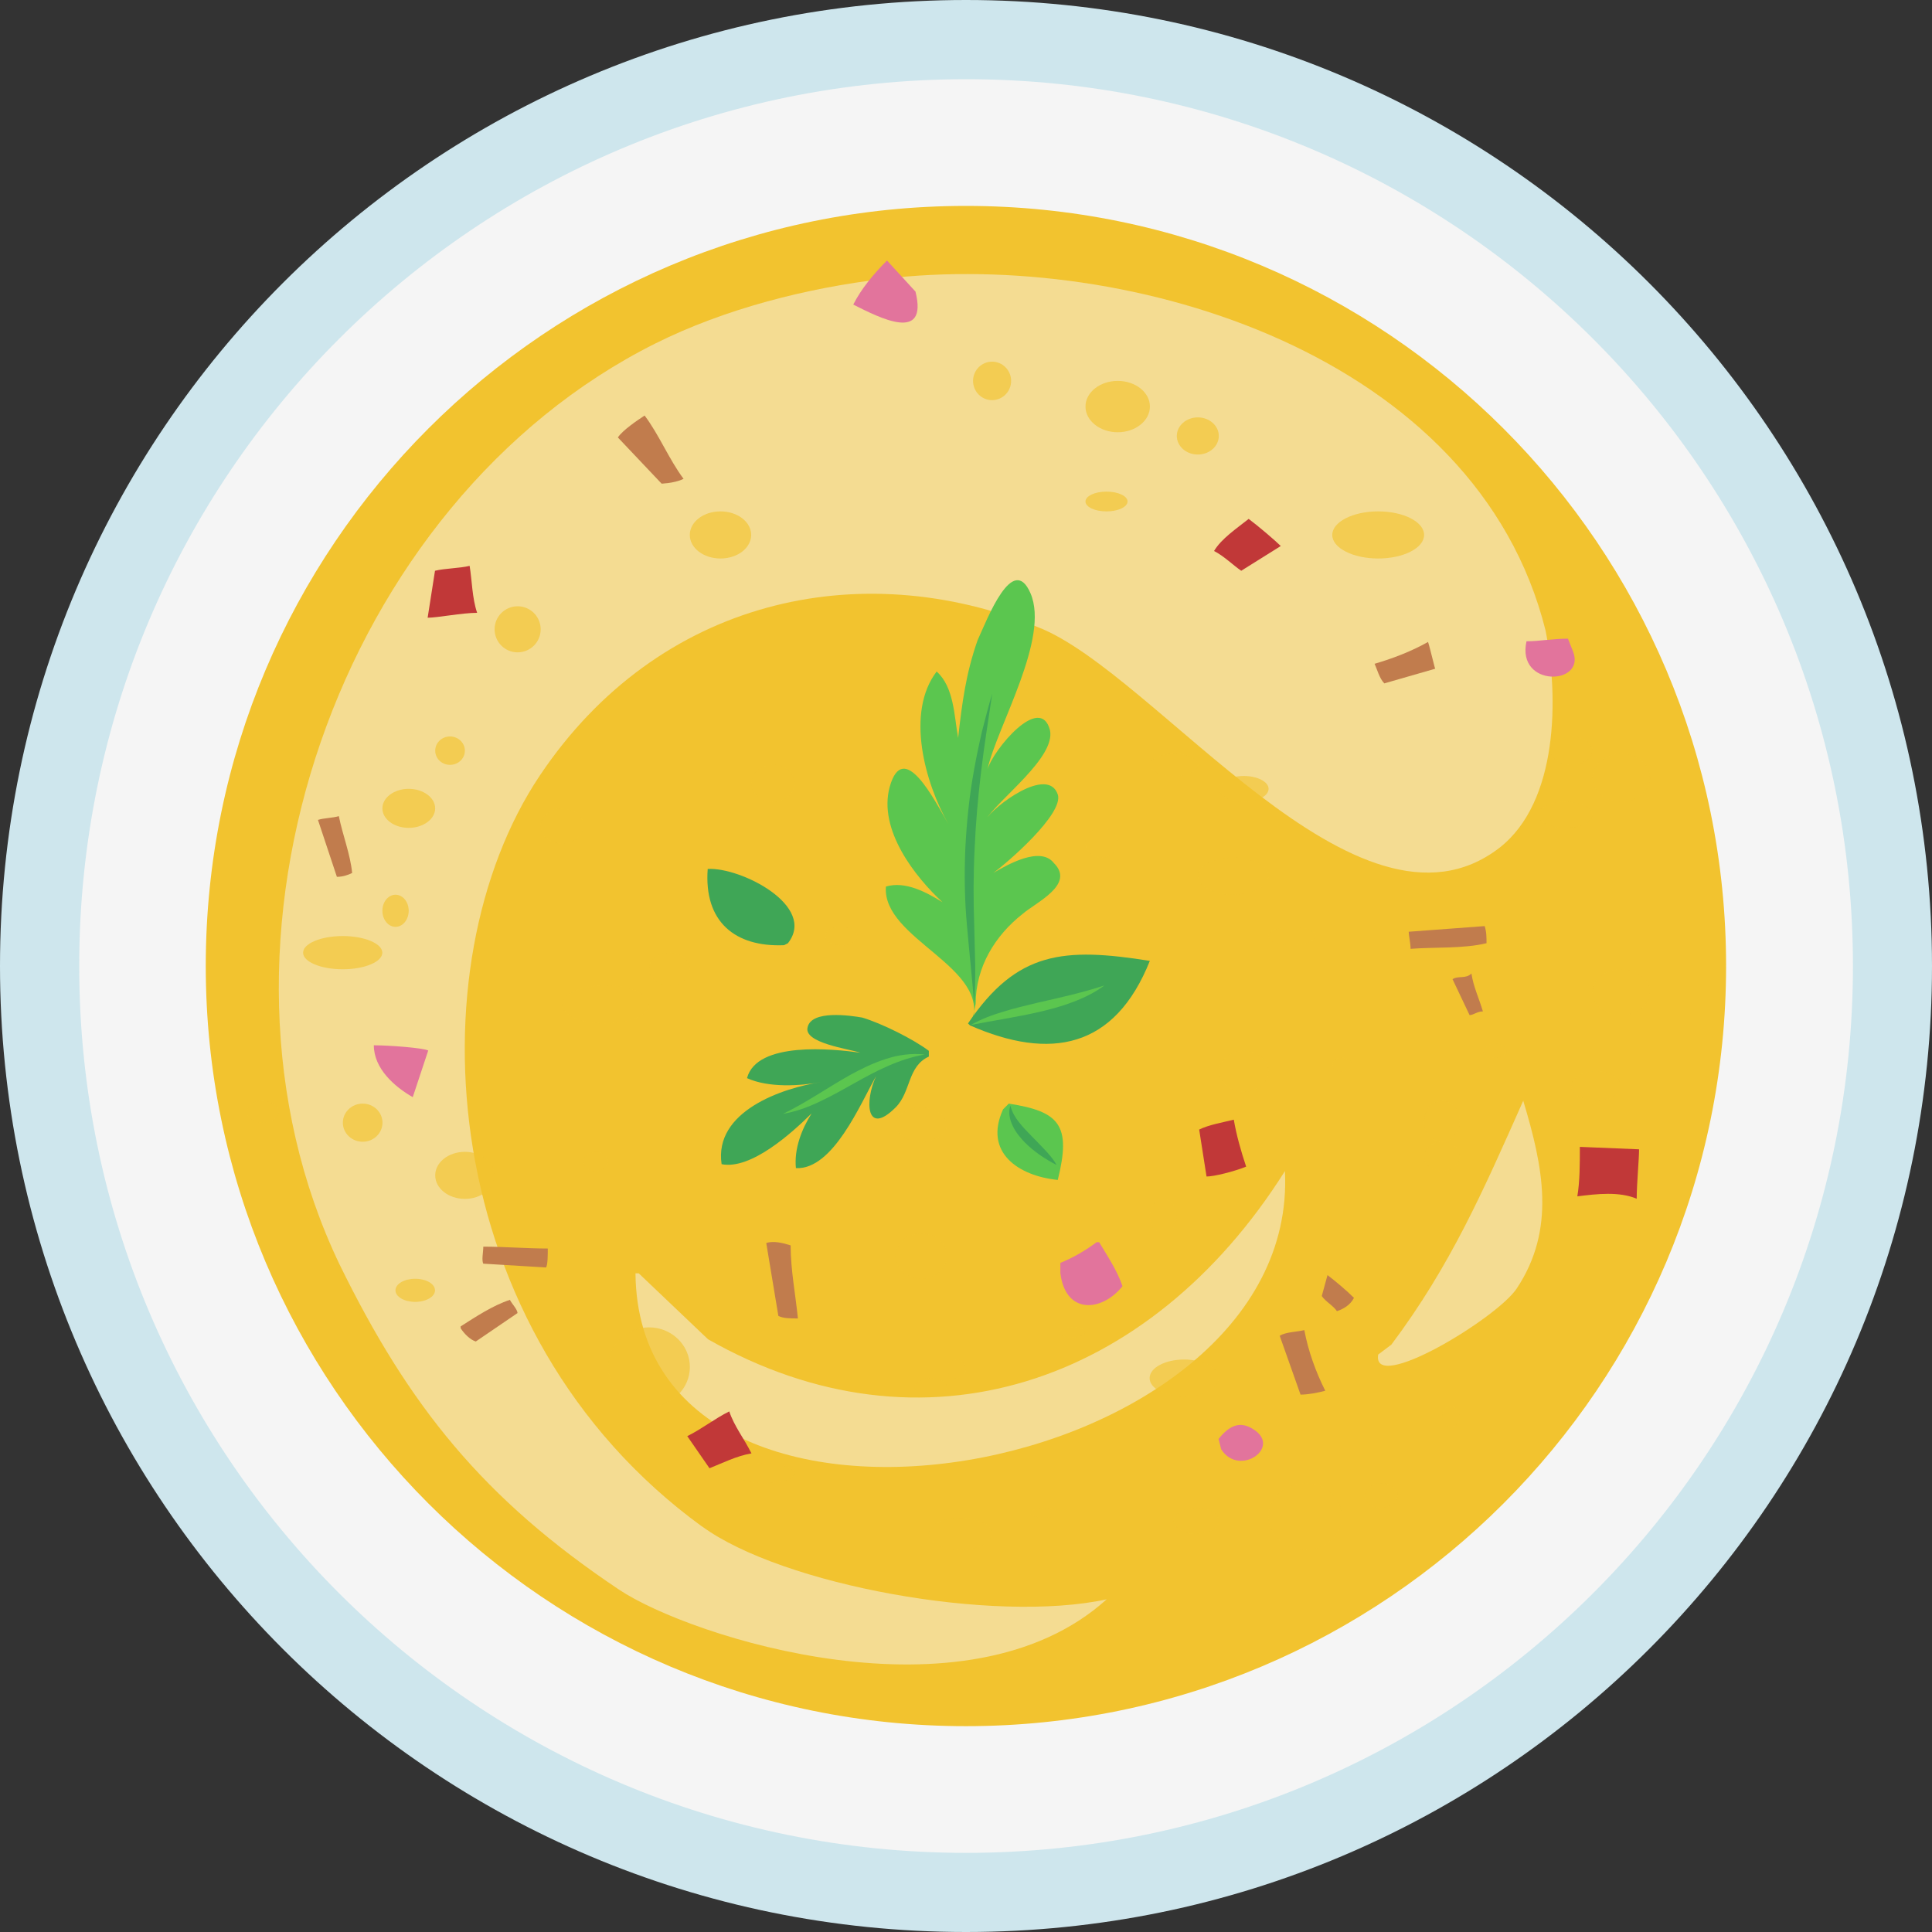<svg width="26" height="26" viewBox="0 0 26 26" fill="none" xmlns="http://www.w3.org/2000/svg">
<rect x="0" y="0" width="26" height="26" fill="#333333" stroke="none"/>
<path d="M13 26C20.18 26 26 20.18 26 13C26 5.82 20.18 0 13 0C5.82 0 0 5.82 0 13C0 20.18 5.82 26 13 26Z" fill="#CEE6ED"/>
<path d="M1.066 13C1.066 6.409 6.409 1.066 13.001 1.066C19.593 1.066 24.936 6.409 24.936 13C24.936 19.592 19.593 24.935 13.001 24.935C6.409 24.935 1.066 19.592 1.066 13Z" fill="#F5F5F5"/>
<path d="M2.769 13C2.769 7.351 7.348 2.771 12.999 2.771C18.65 2.771 23.229 7.351 23.229 13C23.229 18.65 18.649 23.23 12.999 23.23C7.35 23.23 2.769 18.65 2.769 13Z" fill="#F2C32F"/>
<g style="mix-blend-mode:overlay" opacity="0.5">
<path d="M9.528 18.023C12.413 19.665 15.474 18.643 17.292 15.76C17.5 19.949 8.594 21.488 8.552 17.136H8.596L9.528 18.023Z" fill="#F5F5F5"/>
</g>
<g style="mix-blend-mode:overlay" opacity="0.5">
<path d="M9.447 20.543C5.858 17.93 5.548 13 7.266 10.435C8.859 8.059 11.57 7.463 13.966 8.439C15.563 9.059 18.27 12.876 20.177 11.411C20.976 10.79 20.976 9.37 20.799 8.483C19.871 4.773 15.224 3.355 11.889 3.753C10.857 3.876 9.756 4.155 8.82 4.622C4.56 6.752 2.485 12.669 4.57 17.017C5.503 18.925 6.509 20.175 8.333 21.394C9.286 22.03 13.005 23.229 14.893 21.523C13.374 21.852 10.531 21.332 9.449 20.543H9.447Z" fill="#F5F5F5"/>
</g>
<path d="M13.079 13.773C13.342 13.011 11.868 12.641 11.922 11.931C12.184 11.852 12.474 12.011 12.684 12.142C12.316 11.801 11.816 11.169 11.973 10.59C12.158 9.931 12.579 10.774 12.763 11.09C12.448 10.537 12.184 9.59 12.605 9.037C12.841 9.248 12.841 9.642 12.894 9.931C12.947 9.458 12.999 9.063 13.156 8.616C13.288 8.327 13.63 7.433 13.868 7.984C14.13 8.59 13.42 9.773 13.289 10.352C13.368 10.09 13.999 9.326 14.13 9.826C14.209 10.194 13.445 10.747 13.262 11.036C13.368 10.851 14.104 10.298 14.236 10.694C14.315 10.956 13.551 11.615 13.368 11.747C13.552 11.641 13.999 11.379 14.183 11.615C14.472 11.904 13.945 12.141 13.762 12.299C13.394 12.588 13.13 13.011 13.13 13.509L13.077 13.772L13.079 13.773Z" fill="#5BC64F"/>
<path d="M13.027 13.773C13.685 12.799 14.316 12.747 15.474 12.931C15.001 14.115 14.133 14.273 13.053 13.799L13.027 13.773Z" fill="#3FA656"/>
<path d="M12.499 14.141C12.289 13.983 11.867 13.773 11.604 13.694C11.446 13.667 10.919 13.588 10.868 13.826C10.815 14.036 11.421 14.115 11.579 14.167C11.211 14.115 10.185 14.009 10.053 14.509C10.343 14.641 10.764 14.615 11.053 14.562C10.526 14.641 9.605 14.956 9.711 15.667C10.105 15.746 10.658 15.246 10.922 14.984C10.79 15.194 10.685 15.458 10.711 15.72C11.211 15.746 11.579 14.852 11.79 14.483C11.632 14.824 11.658 15.298 12.053 14.903C12.262 14.694 12.21 14.351 12.5 14.219V14.14L12.499 14.141Z" fill="#3FA656"/>
<path d="M10.551 12.72C9.892 12.747 9.471 12.405 9.524 11.694C9.971 11.668 10.998 12.194 10.603 12.694L10.551 12.72Z" fill="#3FA656"/>
<path d="M13.498 14.931C13.235 15.511 13.708 15.826 14.235 15.879C14.419 15.142 14.261 14.958 13.576 14.852L13.497 14.931H13.498Z" fill="#5BC64F"/>
<g style="mix-blend-mode:overlay" opacity="0.5">
<path d="M18.724 18.096C19.523 17.031 19.967 16.011 20.499 14.813C20.766 15.7 20.943 16.543 20.41 17.342C20.144 17.742 18.458 18.762 18.547 18.229L18.724 18.096Z" fill="#F5F5F5"/>
</g>
<g style="mix-blend-mode:multiply" opacity="0.65">
<path d="M10.109 7.199C10.109 7.374 9.925 7.516 9.696 7.516C9.467 7.516 9.283 7.374 9.283 7.199C9.283 7.024 9.467 6.882 9.696 6.882C9.925 6.882 10.109 7.024 10.109 7.199Z" fill="#F2C32F"/>
</g>
<g style="mix-blend-mode:multiply" opacity="0.65">
<path d="M13.607 5.126C13.607 5.269 13.492 5.385 13.351 5.385C13.21 5.385 13.095 5.269 13.095 5.126C13.095 4.983 13.21 4.867 13.351 4.867C13.492 4.867 13.607 4.983 13.607 5.126Z" fill="#F2C32F"/>
</g>
<g style="mix-blend-mode:multiply" opacity="0.65">
<path d="M15.475 5.471C15.475 5.662 15.28 5.817 15.042 5.817C14.803 5.817 14.608 5.662 14.608 5.471C14.608 5.28 14.803 5.126 15.042 5.126C15.28 5.126 15.475 5.28 15.475 5.471Z" fill="#F2C32F"/>
</g>
<g style="mix-blend-mode:multiply" opacity="0.65">
<path d="M16.402 5.867C16.402 6.005 16.275 6.117 16.12 6.117C15.964 6.117 15.837 6.005 15.837 5.867C15.837 5.729 15.964 5.617 16.12 5.617C16.275 5.617 16.402 5.729 16.402 5.867Z" fill="#F2C32F"/>
</g>
<g style="mix-blend-mode:multiply" opacity="0.65">
<path d="M15.174 6.749C15.174 6.822 15.047 6.882 14.891 6.882C14.735 6.882 14.608 6.823 14.608 6.749C14.608 6.675 14.735 6.616 14.891 6.616C15.047 6.616 15.174 6.675 15.174 6.749Z" fill="#F2C32F"/>
</g>
<g style="mix-blend-mode:multiply" opacity="0.65">
<path d="M19.165 7.199C19.165 7.374 18.889 7.516 18.547 7.516C18.206 7.516 17.929 7.374 17.929 7.199C17.929 7.024 18.206 6.882 18.547 6.882C18.889 6.882 19.165 7.024 19.165 7.199Z" fill="#F2C32F"/>
</g>
<g style="mix-blend-mode:multiply" opacity="0.65">
<path d="M16.121 10.293C16.121 10.376 15.976 10.443 15.798 10.443C15.619 10.443 15.475 10.376 15.475 10.293C15.475 10.21 15.619 10.144 15.798 10.144C15.976 10.144 16.121 10.212 16.121 10.293Z" fill="#F2C32F"/>
</g>
<g style="mix-blend-mode:multiply" opacity="0.65">
<path d="M17.072 10.616C17.072 10.712 16.922 10.79 16.739 10.79C16.555 10.79 16.406 10.712 16.406 10.616C16.406 10.521 16.555 10.443 16.739 10.443C16.922 10.443 17.072 10.521 17.072 10.616Z" fill="#F2C32F"/>
</g>
<g style="mix-blend-mode:multiply" opacity="0.65">
<path d="M17.069 11.791C17.069 11.929 16.856 12.041 16.595 12.041C16.334 12.041 16.121 11.929 16.121 11.791C16.121 11.652 16.334 11.541 16.595 11.541C16.856 11.541 17.069 11.652 17.069 11.791Z" fill="#F2C32F"/>
</g>
<g style="mix-blend-mode:multiply" opacity="0.65">
<path d="M17.703 12.597C17.703 12.666 17.561 12.722 17.386 12.722C17.211 12.722 17.069 12.666 17.069 12.597C17.069 12.528 17.211 12.473 17.386 12.473C17.561 12.473 17.703 12.528 17.703 12.597Z" fill="#F2C32F"/>
</g>
<g style="mix-blend-mode:multiply" opacity="0.65">
<path d="M15.836 16.366C15.836 16.494 15.754 16.598 15.654 16.598C15.553 16.598 15.471 16.494 15.471 16.366C15.471 16.238 15.553 16.134 15.654 16.134C15.754 16.134 15.836 16.238 15.836 16.366Z" fill="#F2C32F"/>
</g>
<g style="mix-blend-mode:multiply" opacity="0.65">
<path d="M16.401 18.546C16.401 18.684 16.192 18.796 15.936 18.796C15.68 18.796 15.471 18.684 15.471 18.546C15.471 18.407 15.68 18.296 15.936 18.296C16.192 18.296 16.401 18.407 16.401 18.546Z" fill="#F2C32F"/>
</g>
<g style="mix-blend-mode:multiply" opacity="0.65">
<path d="M12.999 18.421C12.999 18.49 12.941 18.546 12.871 18.546C12.8 18.546 12.743 18.49 12.743 18.421C12.743 18.352 12.8 18.297 12.871 18.297C12.941 18.297 12.999 18.352 12.999 18.421Z" fill="#F2C32F"/>
</g>
<g style="mix-blend-mode:multiply" opacity="0.65">
<path d="M12.742 18.67C12.742 18.739 12.645 18.794 12.525 18.794C12.406 18.794 12.309 18.738 12.309 18.67C12.309 18.602 12.406 18.546 12.525 18.546C12.645 18.546 12.742 18.602 12.742 18.67Z" fill="#F2C32F"/>
</g>
<g style="mix-blend-mode:multiply" opacity="0.65">
<path d="M10.696 19.827C10.696 19.9 10.514 19.96 10.289 19.96C10.064 19.96 9.882 19.901 9.882 19.827C9.882 19.753 10.064 19.694 10.289 19.694C10.514 19.694 10.696 19.753 10.696 19.827Z" fill="#F2C32F"/>
</g>
<g style="mix-blend-mode:multiply" opacity="0.65">
<path d="M9.284 18.396C9.284 18.69 9.038 18.929 8.735 18.929C8.432 18.929 8.186 18.69 8.186 18.396C8.186 18.102 8.432 17.863 8.735 17.863C9.038 17.863 9.284 18.102 9.284 18.396Z" fill="#F2C32F"/>
</g>
<g style="mix-blend-mode:multiply" opacity="0.65">
<path d="M6.656 15.817C6.656 15.992 6.477 16.134 6.256 16.134C6.035 16.134 5.857 15.992 5.857 15.817C5.857 15.643 6.035 15.501 6.256 15.501C6.477 15.501 6.656 15.643 6.656 15.817Z" fill="#F2C32F"/>
</g>
<g style="mix-blend-mode:multiply" opacity="0.65">
<path d="M13.351 20.642C13.351 20.762 13.16 20.858 12.925 20.858C12.69 20.858 12.499 20.762 12.499 20.642C12.499 20.523 12.69 20.426 12.925 20.426C13.16 20.426 13.351 20.523 13.351 20.642Z" fill="#F2C32F"/>
</g>
<g style="mix-blend-mode:multiply" opacity="0.65">
<path d="M14.269 20.36C14.269 20.396 14.178 20.426 14.068 20.426C13.957 20.426 13.867 20.396 13.867 20.36C13.867 20.323 13.957 20.293 14.068 20.293C14.178 20.293 14.269 20.323 14.269 20.36Z" fill="#F2C32F"/>
</g>
<g style="mix-blend-mode:multiply" opacity="0.65">
<path d="M14.606 17.93C14.606 17.966 14.527 17.997 14.428 17.997C14.328 17.997 14.249 17.966 14.249 17.93C14.249 17.893 14.328 17.863 14.428 17.863C14.527 17.863 14.606 17.893 14.606 17.93Z" fill="#F2C32F"/>
</g>
<g style="mix-blend-mode:multiply" opacity="0.65">
<path d="M22.205 10.467C22.205 10.645 22.031 10.791 21.818 10.791C21.604 10.791 21.43 10.646 21.43 10.467C21.43 10.287 21.603 10.143 21.818 10.143C22.033 10.143 22.205 10.287 22.205 10.467Z" fill="#F2C32F"/>
</g>
<g style="mix-blend-mode:multiply" opacity="0.65">
<path d="M21.43 10.102C21.43 10.208 21.303 10.293 21.147 10.293C20.991 10.293 20.864 10.208 20.864 10.102C20.864 9.997 20.991 9.911 21.147 9.911C21.303 9.911 21.43 9.997 21.43 10.102Z" fill="#F2C32F"/>
</g>
<g style="mix-blend-mode:multiply" opacity="0.65">
<path d="M21.43 10.966C21.43 11.063 21.266 11.142 21.064 11.142C20.862 11.142 20.698 11.063 20.698 10.966C20.698 10.87 20.862 10.791 21.064 10.791C21.266 10.791 21.43 10.87 21.43 10.966Z" fill="#F2C32F"/>
</g>
<g style="mix-blend-mode:multiply" opacity="0.65">
<path d="M5.856 10.879C5.856 11.023 5.696 11.141 5.5 11.141C5.304 11.141 5.146 11.023 5.146 10.879C5.146 10.734 5.304 10.616 5.5 10.616C5.696 10.616 5.856 10.734 5.856 10.879Z" fill="#F2C32F"/>
</g>
<g style="mix-blend-mode:multiply" opacity="0.65">
<path d="M6.256 10.102C6.256 10.208 6.167 10.293 6.056 10.293C5.946 10.293 5.857 10.208 5.857 10.102C5.857 9.997 5.946 9.911 6.056 9.911C6.167 9.911 6.256 9.997 6.256 10.102Z" fill="#F2C32F"/>
</g>
<g style="mix-blend-mode:multiply" opacity="0.65">
<path d="M7.852 11.116C7.852 11.247 7.722 11.352 7.563 11.352C7.403 11.352 7.275 11.247 7.275 11.116C7.275 10.985 7.405 10.88 7.563 10.88C7.721 10.88 7.852 10.985 7.852 11.116Z" fill="#F2C32F"/>
</g>
<g style="mix-blend-mode:multiply" opacity="0.65">
<path d="M7.276 8.469C7.276 8.641 7.137 8.779 6.966 8.779C6.795 8.779 6.656 8.64 6.656 8.469C6.656 8.298 6.795 8.159 6.966 8.159C7.137 8.159 7.276 8.298 7.276 8.469Z" fill="#F2C32F"/>
</g>
<g style="mix-blend-mode:multiply" opacity="0.65">
<path d="M5.145 12.821C5.145 12.944 4.906 13.044 4.612 13.044C4.318 13.044 4.079 12.944 4.079 12.821C4.079 12.698 4.318 12.597 4.612 12.597C4.906 12.597 5.145 12.698 5.145 12.821Z" fill="#F2C32F"/>
</g>
<g style="mix-blend-mode:multiply" opacity="0.65">
<path d="M5.5 12.257C5.5 12.376 5.421 12.473 5.323 12.473C5.225 12.473 5.146 12.376 5.146 12.257C5.146 12.137 5.225 12.041 5.323 12.041C5.421 12.041 5.5 12.137 5.5 12.257Z" fill="#F2C32F"/>
</g>
<g style="mix-blend-mode:multiply" opacity="0.65">
<path d="M8.734 13.517C8.734 13.659 8.473 13.773 8.148 13.773C7.824 13.773 7.563 13.659 7.563 13.517C7.563 13.375 7.826 13.261 8.148 13.261C8.471 13.261 8.734 13.375 8.734 13.517Z" fill="#F2C32F"/>
</g>
<g style="mix-blend-mode:multiply" opacity="0.65">
<path d="M9.283 13.041C9.283 13.161 9.16 13.261 9.008 13.261C8.856 13.261 8.734 13.162 8.734 13.041C8.734 12.919 8.857 12.821 9.008 12.821C9.159 12.821 9.283 12.919 9.283 13.041Z" fill="#F2C32F"/>
</g>
<g style="mix-blend-mode:multiply" opacity="0.65">
<path d="M10.694 10.542C10.694 10.679 10.564 10.791 10.402 10.791C10.239 10.791 10.109 10.679 10.109 10.542C10.109 10.405 10.239 10.293 10.402 10.293C10.564 10.293 10.694 10.404 10.694 10.542Z" fill="#F2C32F"/>
</g>
<g style="mix-blend-mode:multiply" opacity="0.65">
<path d="M8.184 15.63C8.184 15.702 8.11 15.759 8.017 15.759C7.924 15.759 7.851 15.702 7.851 15.63C7.851 15.558 7.925 15.501 8.017 15.501C8.108 15.501 8.184 15.558 8.184 15.63Z" fill="#F2C32F"/>
</g>
<g style="mix-blend-mode:multiply" opacity="0.65">
<path d="M5.147 15.108C5.147 15.251 5.028 15.365 4.881 15.365C4.734 15.365 4.614 15.251 4.614 15.108C4.614 14.967 4.734 14.852 4.881 14.852C5.028 14.852 5.147 14.967 5.147 15.108Z" fill="#F2C32F"/>
</g>
<g style="mix-blend-mode:multiply" opacity="0.65">
<path d="M3.747 14.96C3.747 15.042 3.652 15.107 3.536 15.107C3.419 15.107 3.324 15.041 3.324 14.96C3.324 14.88 3.419 14.813 3.536 14.813C3.652 14.813 3.747 14.88 3.747 14.96Z" fill="#F2C32F"/>
</g>
<g style="mix-blend-mode:multiply" opacity="0.65">
<path d="M5.854 17.365C5.854 17.45 5.735 17.52 5.588 17.52C5.441 17.52 5.322 17.451 5.322 17.365C5.322 17.278 5.441 17.209 5.588 17.209C5.735 17.209 5.854 17.278 5.854 17.365Z" fill="#F2C32F"/>
</g>
<g style="mix-blend-mode:multiply" opacity="0.65">
<path d="M19.646 15.09C19.646 15.242 19.538 15.366 19.405 15.366C19.272 15.366 19.165 15.243 19.165 15.09C19.165 14.936 19.273 14.813 19.405 14.813C19.537 14.813 19.646 14.936 19.646 15.09Z" fill="#F2C32F"/>
</g>
<g style="mix-blend-mode:multiply" opacity="0.65">
<path d="M20.274 14.142C20.274 14.194 20.205 14.237 20.12 14.237C20.034 14.237 19.964 14.195 19.964 14.142C19.964 14.09 20.033 14.048 20.12 14.048C20.206 14.048 20.274 14.091 20.274 14.142Z" fill="#F2C32F"/>
</g>
<g style="mix-blend-mode:multiply" opacity="0.65">
<path d="M17.072 14.416C17.072 14.568 16.922 14.69 16.739 14.69C16.555 14.69 16.406 14.567 16.406 14.416C16.406 14.265 16.555 14.142 16.739 14.142C16.922 14.142 17.072 14.265 17.072 14.416Z" fill="#F2C32F"/>
</g>
<g style="mix-blend-mode:multiply" opacity="0.65">
<path d="M18.191 14.326C18.191 14.376 18.133 14.416 18.06 14.416C17.987 14.416 17.929 14.376 17.929 14.326C17.929 14.276 17.987 14.236 18.06 14.236C18.133 14.236 18.191 14.276 18.191 14.326Z" fill="#F2C32F"/>
</g>
<g style="mix-blend-mode:multiply" opacity="0.65">
<path d="M15.043 11.341C15.043 11.451 14.945 11.54 14.825 11.54C14.706 11.54 14.608 11.451 14.608 11.341C14.608 11.23 14.705 11.141 14.825 11.141C14.946 11.141 15.043 11.23 15.043 11.341Z" fill="#F2C32F"/>
</g>
<g style="mix-blend-mode:multiply" opacity="0.65">
<path d="M11.536 12.597C11.536 12.666 11.44 12.722 11.32 12.722C11.201 12.722 11.104 12.666 11.104 12.597C11.104 12.528 11.201 12.473 11.32 12.473C11.44 12.473 11.536 12.528 11.536 12.597Z" fill="#F2C32F"/>
</g>
<g style="mix-blend-mode:multiply" opacity="0.65">
<path d="M12.743 15.135C12.743 15.262 12.588 15.365 12.398 15.365C12.207 15.365 12.052 15.262 12.052 15.135C12.052 15.008 12.207 14.905 12.398 14.905C12.588 14.905 12.743 15.008 12.743 15.135Z" fill="#F2C32F"/>
</g>
<g style="mix-blend-mode:multiply" opacity="0.65">
<path d="M12.743 16.904C12.743 17.072 12.588 17.209 12.398 17.209C12.207 17.209 12.052 17.072 12.052 16.904C12.052 16.735 12.207 16.599 12.398 16.599C12.588 16.599 12.743 16.735 12.743 16.904Z" fill="#F2C32F"/>
</g>
<g style="mix-blend-mode:multiply" opacity="0.65">
<path d="M16.402 20.468C16.402 20.564 16.266 20.642 16.099 20.642C15.932 20.642 15.796 20.564 15.796 20.468C15.796 20.371 15.932 20.293 16.099 20.293C16.266 20.293 16.402 20.371 16.402 20.468Z" fill="#F2C32F"/>
</g>
<g style="mix-blend-mode:multiply" opacity="0.65">
<path d="M18.059 20.409C18.059 20.657 17.838 20.858 17.564 20.858C17.29 20.858 17.069 20.657 17.069 20.409C17.069 20.16 17.29 19.959 17.564 19.959C17.838 19.959 18.059 20.16 18.059 20.409Z" fill="#F2C32F"/>
</g>
<g style="mix-blend-mode:multiply" opacity="0.65">
<path d="M18.811 20.126C18.811 20.218 18.711 20.293 18.588 20.293C18.465 20.293 18.366 20.219 18.366 20.126C18.366 20.033 18.465 19.96 18.588 19.96C18.711 19.96 18.811 20.034 18.811 20.126Z" fill="#F2C32F"/>
</g>
<g style="mix-blend-mode:multiply" opacity="0.65">
<path d="M19.646 19.067C19.646 19.144 19.593 19.205 19.526 19.205C19.459 19.205 19.405 19.142 19.405 19.067C19.405 18.992 19.459 18.929 19.526 18.929C19.593 18.929 19.646 18.991 19.646 19.067Z" fill="#F2C32F"/>
</g>
<g style="mix-blend-mode:multiply" opacity="0.65">
<path d="M19.646 15.562C19.646 15.671 19.538 15.759 19.405 15.759C19.272 15.759 19.165 15.671 19.165 15.562C19.165 15.453 19.273 15.365 19.405 15.365C19.537 15.365 19.646 15.453 19.646 15.562Z" fill="#F2C32F"/>
</g>
<g style="mix-blend-mode:multiply" opacity="0.65">
<path d="M21.816 14.615C21.816 14.724 21.665 14.813 21.481 14.813C21.296 14.813 21.145 14.724 21.145 14.615C21.145 14.506 21.296 14.416 21.481 14.416C21.665 14.416 21.816 14.506 21.816 14.615Z" fill="#F2C32F"/>
</g>
<g style="mix-blend-mode:multiply" opacity="0.65">
<path d="M22.205 13.351C22.205 13.522 22.031 13.661 21.818 13.661C21.604 13.661 21.43 13.523 21.43 13.351C21.43 13.179 21.603 13.042 21.818 13.042C22.033 13.042 22.205 13.18 22.205 13.351Z" fill="#F2C32F"/>
</g>
<path d="M8.315 5.887C8.38 5.789 8.576 5.657 8.675 5.592C8.871 5.853 9.003 6.181 9.199 6.444C9.068 6.509 8.871 6.509 8.904 6.509L8.315 5.887Z" fill="#C17C4D"/>
<path d="M18.628 9.195C18.563 9.13 18.53 8.998 18.498 8.933C18.726 8.867 18.989 8.769 19.218 8.639C19.25 8.737 19.316 9.032 19.316 8.999L18.628 9.197V9.195Z" fill="#C17C4D"/>
<path d="M10.477 17.71C10.542 17.743 10.64 17.743 10.738 17.743C10.705 17.415 10.64 17.088 10.64 16.76C10.542 16.728 10.41 16.695 10.312 16.728L10.475 17.71H10.477Z" fill="#C17C4D"/>
<path d="M17.503 18.768C17.605 18.768 17.733 18.743 17.835 18.716C17.707 18.462 17.605 18.18 17.553 17.9C17.452 17.925 17.298 17.925 17.222 17.977L17.502 18.768H17.503Z" fill="#C17C4D"/>
<path d="M17.787 17.44C17.838 17.517 17.94 17.568 17.992 17.645C18.068 17.62 18.17 17.568 18.221 17.466C18.12 17.365 17.966 17.236 17.865 17.16L17.788 17.441L17.787 17.44Z" fill="#C17C4D"/>
<path d="M4.535 11.8C4.612 11.8 4.689 11.774 4.739 11.748C4.714 11.493 4.611 11.238 4.56 10.983C4.484 11.008 4.356 11.008 4.279 11.034L4.534 11.801L4.535 11.8Z" fill="#C17C4D"/>
<path d="M6.402 18.053C6.326 18.028 6.249 17.951 6.199 17.875V17.85C6.402 17.721 6.632 17.568 6.862 17.493C6.887 17.544 6.964 17.621 6.964 17.671L6.402 18.054V18.053Z" fill="#C17C4D"/>
<path d="M6.504 17.007C6.479 16.955 6.504 16.854 6.504 16.777C6.786 16.777 7.091 16.802 7.372 16.802C7.372 16.879 7.372 17.032 7.347 17.057L6.504 17.006V17.007Z" fill="#C17C4D"/>
<path d="M18.958 12.539C18.958 12.591 18.983 12.693 18.983 12.769C19.29 12.744 19.698 12.769 20.005 12.693C20.005 12.616 20.005 12.539 19.98 12.463L18.958 12.539Z" fill="#C17C4D"/>
<path d="M19.547 13.178C19.624 13.126 19.726 13.178 19.802 13.101C19.828 13.279 19.904 13.433 19.956 13.611C19.879 13.611 19.828 13.661 19.777 13.661L19.547 13.176V13.178Z" fill="#C17C4D"/>
<path d="M16.704 7.681C16.605 7.615 16.471 7.482 16.338 7.415C16.437 7.249 16.637 7.116 16.804 6.983C16.937 7.082 17.17 7.282 17.236 7.348L16.704 7.681Z" fill="#C13838"/>
<path d="M16.138 15.201C16.271 15.135 16.471 15.102 16.604 15.068C16.637 15.268 16.703 15.5 16.77 15.7C16.604 15.767 16.338 15.833 16.237 15.833L16.138 15.201Z" fill="#C13838"/>
<path d="M9.249 19.327C9.449 19.228 9.615 19.093 9.814 18.994C9.881 19.194 10.014 19.36 10.113 19.559C9.914 19.592 9.714 19.693 9.548 19.759L9.249 19.327Z" fill="#C13838"/>
<path d="M5.854 7.681C5.988 7.648 6.187 7.648 6.32 7.615C6.353 7.815 6.353 8.047 6.421 8.247C6.221 8.247 5.888 8.313 5.755 8.313L5.854 7.681Z" fill="#C13838"/>
<path d="M21.261 15.434C21.261 15.666 21.261 15.9 21.227 16.1C21.493 16.066 21.792 16.033 22.026 16.132C22.026 15.933 22.058 15.6 22.058 15.467L21.259 15.434H21.261Z" fill="#C13838"/>
<path d="M5.553 14.764C5.31 14.625 5.031 14.381 5.031 14.067C5.239 14.067 5.693 14.102 5.763 14.137L5.555 14.764H5.553Z" fill="#E2749C"/>
<path d="M11.937 3.506C11.762 3.68 11.588 3.889 11.483 4.099C11.831 4.273 12.495 4.621 12.32 3.924L11.937 3.506Z" fill="#E2749C"/>
<path d="M14.27 16.995C14.444 16.926 14.619 16.821 14.757 16.717H14.792C14.896 16.891 15.036 17.1 15.106 17.309C14.827 17.657 14.34 17.693 14.27 17.135V16.995Z" fill="#E2749C"/>
<path d="M21.101 8.595C20.892 8.595 20.718 8.63 20.543 8.63C20.404 9.257 21.345 9.223 21.17 8.769L21.101 8.595Z" fill="#E2749C"/>
<path d="M16.399 19.365C16.538 19.19 16.678 19.121 16.852 19.225C17.271 19.469 16.678 19.887 16.434 19.504L16.399 19.365Z" fill="#E2749C"/>
<path d="M13.111 13.527C13.084 13.175 13.045 12.827 13.015 12.476C12.981 12.125 12.976 11.77 12.991 11.417C13.009 11.064 13.044 10.711 13.108 10.363C13.139 10.19 13.175 10.017 13.215 9.844C13.259 9.674 13.302 9.503 13.353 9.334C13.302 9.684 13.245 10.029 13.204 10.377C13.162 10.725 13.131 11.073 13.116 11.422C13.098 11.772 13.099 12.121 13.111 12.471L13.124 12.999C13.124 13.175 13.124 13.352 13.109 13.528L13.111 13.527Z" fill="#3FA656"/>
<path d="M13.066 13.793C13.204 13.714 13.353 13.659 13.504 13.614C13.655 13.567 13.808 13.532 13.959 13.495C14.263 13.426 14.562 13.36 14.862 13.262C14.735 13.357 14.589 13.428 14.441 13.484C14.293 13.541 14.14 13.582 13.986 13.618C13.678 13.689 13.373 13.733 13.064 13.794L13.066 13.793Z" fill="#5BC64F"/>
<path d="M10.537 14.99C10.852 14.838 11.13 14.641 11.436 14.469C11.589 14.385 11.749 14.306 11.919 14.252C12.088 14.196 12.269 14.171 12.444 14.191C12.097 14.252 11.797 14.409 11.496 14.578C11.346 14.661 11.195 14.749 11.035 14.823C10.877 14.899 10.709 14.961 10.535 14.99H10.537Z" fill="#5BC64F"/>
<path d="M13.598 14.88C13.619 14.968 13.662 15.036 13.712 15.101C13.762 15.165 13.819 15.225 13.878 15.284C13.936 15.345 13.997 15.404 14.056 15.468C14.116 15.532 14.175 15.598 14.219 15.678C14.06 15.595 13.915 15.499 13.788 15.371C13.726 15.306 13.667 15.234 13.628 15.15C13.588 15.068 13.565 14.965 13.598 14.879V14.88Z" fill="#3FA656"/>
</svg>
